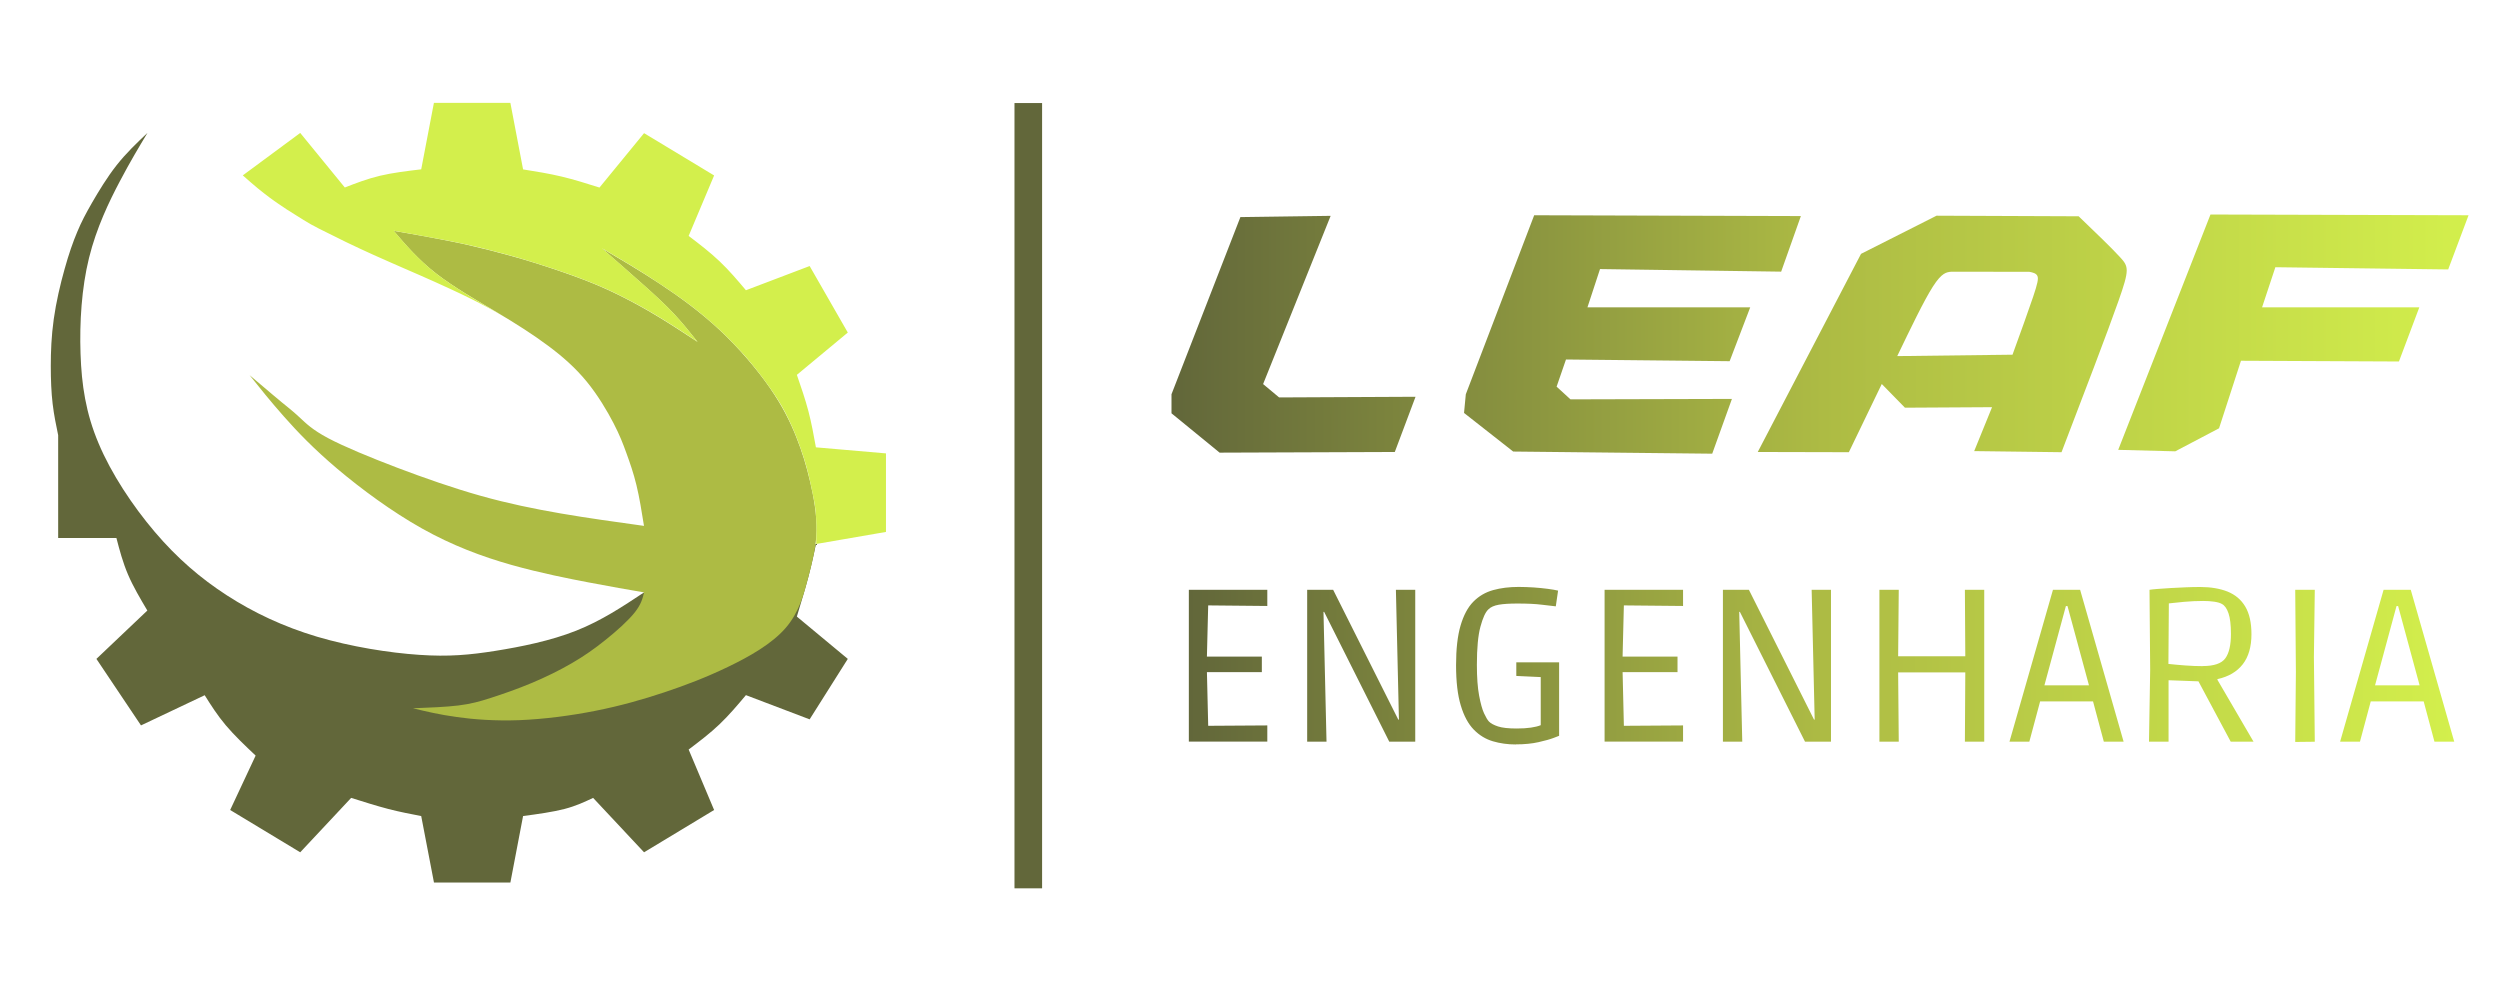 <?xml version="1.0" encoding="UTF-8"?>
<!DOCTYPE svg PUBLIC "-//W3C//DTD SVG 1.1//EN" "http://www.w3.org/Graphics/SVG/1.1/DTD/svg11.dtd">
<!-- Creator: CorelDRAW -->
<svg xmlns="http://www.w3.org/2000/svg" xml:space="preserve" width="33.867mm" height="13.547mm" version="1.1" style="shape-rendering:geometricPrecision; text-rendering:geometricPrecision; image-rendering:optimizeQuality; fill-rule:evenodd; clip-rule:evenodd"
viewBox="0 0 33.867 13.547"
 xmlns:xlink="http://www.w3.org/1999/xlink"
 xmlns:xodm="http://www.corel.com/coreldraw/odm/2003">
 <defs>
  <style type="text/css">
   <![CDATA[
    .fil0 {fill:#62673A}
    .fil3 {fill:#ADBB44}
    .fil4 {fill:#D3EF4C}
    .fil1 {fill:url(#id0)}
    .fil2 {fill:url(#id1);fill-rule:nonzero}
   ]]>
  </style>
  <linearGradient id="id0" gradientUnits="userSpaceOnUse" x1="15.87" y1="4.527" x2="33.441" y2="4.527">
   <stop offset="0" style="stop-opacity:1; stop-color:#62673A"/>
   <stop offset="0.502" style="stop-opacity:1; stop-color:#ADBB44"/>
   <stop offset="1" style="stop-opacity:1; stop-color:#D3EF4C"/>
  </linearGradient>
  <linearGradient id="id1" gradientUnits="userSpaceOnUse" xlink:href="#id0" x1="16.105" y1="9.019" x2="33.246" y2="9.019">
  </linearGradient>
 </defs>
 <g id="Camada_x0020_1">
  <path class="fil0" d="M1.996 1.802c-0.144,0.136 -0.288,0.273 -0.417,0.437 -0.129,0.164 -0.244,0.355 -0.331,0.505 -0.086,0.15 -0.144,0.259 -0.201,0.396 -0.058,0.137 -0.115,0.3 -0.172,0.505 -0.058,0.205 -0.115,0.45 -0.147,0.679 -0.032,0.229 -0.04,0.441 -0.04,0.632 0,0.191 0.007,0.361 0.025,0.514 0.018,0.153 0.047,0.29 0.075,0.426 0,0.464 0,0.928 0,1.392 0.263,0 0.526,0 0.789,0 0.043,0.166 0.087,0.331 0.157,0.495 0.07,0.164 0.166,0.326 0.262,0.488 -0.23,0.218 -0.46,0.437 -0.69,0.655 0.201,0.3 0.403,0.601 0.604,0.901 0.287,-0.137 0.575,-0.273 0.863,-0.409 0.086,0.137 0.172,0.273 0.287,0.409 0.115,0.136 0.259,0.273 0.403,0.409 -0.115,0.246 -0.23,0.491 -0.345,0.737 0.316,0.191 0.632,0.382 0.949,0.573 0.23,-0.246 0.46,-0.491 0.69,-0.737 0.172,0.054 0.345,0.109 0.503,0.15 0.158,0.041 0.302,0.068 0.446,0.096 0.058,0.3 0.115,0.601 0.173,0.901 0.345,0 0.69,0 1.035,0 0.058,-0.3 0.115,-0.601 0.172,-0.901 0.201,-0.027 0.403,-0.055 0.561,-0.096 0.158,-0.041 0.273,-0.096 0.388,-0.15 0.23,0.246 0.46,0.491 0.69,0.737 0.316,-0.191 0.632,-0.382 0.949,-0.573 -0.115,-0.273 -0.23,-0.546 -0.345,-0.819 0.144,-0.109 0.288,-0.218 0.417,-0.341 0.129,-0.123 0.244,-0.259 0.359,-0.396 0.287,0.109 0.575,0.218 0.863,0.328 0.172,-0.273 0.345,-0.546 0.517,-0.819 -0.23,-0.191 -0.46,-0.382 -0.69,-0.573 0.057,-0.191 0.115,-0.382 0.158,-0.546 0.043,-0.164 0.072,-0.3 0.101,-0.437 -0.776,0.218 -1.553,0.437 -2.329,0.655 -0.288,0.191 -0.575,0.382 -0.92,0.519 -0.345,0.137 -0.748,0.218 -1.093,0.273 -0.345,0.055 -0.633,0.082 -1.035,0.054 -0.403,-0.027 -0.92,-0.109 -1.38,-0.245 -0.46,-0.137 -0.863,-0.328 -1.222,-0.56 -0.359,-0.232 -0.676,-0.505 -0.978,-0.86 -0.302,-0.355 -0.59,-0.791 -0.762,-1.201 -0.173,-0.409 -0.23,-0.792 -0.244,-1.215 -0.014,-0.423 0.014,-0.887 0.115,-1.296 0.101,-0.409 0.273,-0.764 0.417,-1.037 0.144,-0.273 0.259,-0.464 0.374,-0.655z"/>
  <path class="fil1" d="M26.236 2.922c0.641,0.003 1.282,0.005 1.923,0.008 0.223,0.214 0.446,0.428 0.562,0.555 0.117,0.127 0.128,0.166 -0.022,0.591 -0.15,0.426 -0.461,1.238 -0.772,2.05 -0.394,-0.005 -0.788,-0.01 -1.183,-0.015 0.081,-0.198 0.162,-0.397 0.242,-0.595 -0.393,0.002 -0.787,0.005 -1.18,0.007 -0.104,-0.107 -0.209,-0.214 -0.314,-0.321 -0.148,0.308 -0.297,0.616 -0.446,0.924 -0.411,-0.001 -0.822,-0.002 -1.234,-0.003 0.466,-0.895 0.932,-1.789 1.399,-2.684 0.341,-0.172 0.682,-0.345 1.023,-0.517zm-0.535 1.903c0.181,-0.376 0.361,-0.751 0.483,-0.942 0.122,-0.191 0.186,-0.196 0.25,-0.202 0.352,0.001 0.704,0.001 1.056,0.001 0.047,0.009 0.093,0.019 0.11,0.056 0.017,0.037 0.003,0.102 -0.058,0.284 -0.061,0.182 -0.17,0.483 -0.279,0.783 -0.521,0.006 -1.042,0.013 -1.562,0.019zm4.244 -1.919c1.165,0.003 2.331,0.007 3.496,0.01 -0.092,0.245 -0.184,0.489 -0.276,0.734 -0.78,-0.01 -1.561,-0.02 -2.341,-0.03 -0.06,0.181 -0.12,0.362 -0.18,0.543 0.71,0 1.42,0 2.13,0 -0.092,0.245 -0.184,0.489 -0.276,0.734 -0.713,-0.003 -1.427,-0.007 -2.14,-0.01 -0.099,0.305 -0.198,0.61 -0.297,0.915 -0.198,0.104 -0.396,0.208 -0.593,0.312 -0.258,-0.007 -0.516,-0.013 -0.773,-0.02 0.417,-1.063 0.834,-2.126 1.25,-3.188zm-9.16 0.01c1.204,0.004 2.407,0.008 3.611,0.011 -0.089,0.251 -0.178,0.502 -0.267,0.753 -0.818,-0.011 -1.636,-0.023 -2.454,-0.035 -0.057,0.172 -0.113,0.345 -0.17,0.518 0.735,0 1.47,0 2.205,0 -0.093,0.243 -0.186,0.487 -0.279,0.73 -0.739,-0.008 -1.478,-0.015 -2.217,-0.023 -0.042,0.123 -0.085,0.245 -0.127,0.368 0.063,0.058 0.125,0.115 0.188,0.172 0.729,-0.002 1.458,-0.004 2.187,-0.006 -0.089,0.247 -0.178,0.495 -0.267,0.742 -0.899,-0.01 -1.797,-0.019 -2.696,-0.029 -0.222,-0.174 -0.444,-0.349 -0.666,-0.523 0.008,-0.084 0.016,-0.169 0.024,-0.253 0.309,-0.809 0.618,-1.618 0.927,-2.427zm-3.982 0.025c0.408,-0.006 0.815,-0.011 1.223,-0.017 -0.305,0.76 -0.61,1.519 -0.915,2.279 0.072,0.06 0.145,0.12 0.217,0.181 0.616,-0.003 1.232,-0.006 1.848,-0.009 -0.094,0.249 -0.187,0.499 -0.281,0.748 -0.791,0.003 -1.582,0.006 -2.373,0.009 -0.217,-0.178 -0.435,-0.355 -0.652,-0.533 0,-0.086 0,-0.172 0,-0.258 0.311,-0.8 0.622,-1.599 0.933,-2.399z"/>
  <path class="fil2" d="M16.105 10.047l0 -2.057 1.063 0 0 0.219 -0.92 -0.009 0.122 -0.113 -0.022 0.882 -0.115 -0.074 0.861 0 0 0.21 -0.861 0 0.115 -0.086 0.022 0.927 -0.122 -0.113 0.92 -0.006 0 0.219 -1.063 0zm1.603 0l0 -2.057 0.352 0 0.882 1.758 0.009 0 -0.041 -1.758 0.262 0 0 2.057 -0.352 0 -0.882 -1.758 -0.009 0 0.041 1.758 -0.262 0zm2.825 0.038c-0.108,0 -0.211,-0.014 -0.309,-0.043 -0.098,-0.029 -0.184,-0.081 -0.259,-0.158 -0.075,-0.077 -0.134,-0.186 -0.176,-0.327 -0.043,-0.141 -0.064,-0.323 -0.064,-0.546 0,-0.219 0.02,-0.398 0.061,-0.537 0.041,-0.139 0.098,-0.247 0.173,-0.323 0.075,-0.076 0.164,-0.128 0.268,-0.157 0.104,-0.029 0.219,-0.043 0.346,-0.043 0.067,0 0.134,0.003 0.203,0.007 0.069,0.005 0.133,0.011 0.192,0.019 0.059,0.008 0.106,0.016 0.139,0.024l-0.031 0.213c-0.04,-0.004 -0.102,-0.011 -0.189,-0.022 -0.086,-0.011 -0.197,-0.016 -0.332,-0.016 -0.104,0 -0.188,0.005 -0.251,0.016 -0.063,0.011 -0.111,0.032 -0.142,0.064 -0.04,0.037 -0.075,0.116 -0.107,0.234 -0.032,0.118 -0.048,0.29 -0.048,0.515 0,0.172 0.01,0.311 0.03,0.417 0.02,0.107 0.042,0.187 0.067,0.241 0.025,0.054 0.047,0.091 0.066,0.111 0.025,0.026 0.066,0.048 0.123,0.067 0.057,0.019 0.142,0.028 0.254,0.028 0.073,0 0.137,-0.004 0.192,-0.012 0.055,-0.008 0.099,-0.019 0.133,-0.033l0 -0.764 0.118 0.118 -0.449 -0.021 0 -0.184 0.58 0 0 0.995c0,0 -0.025,0.009 -0.073,0.028 -0.049,0.019 -0.117,0.038 -0.206,0.058 -0.088,0.02 -0.191,0.03 -0.307,0.03zm1.204 -0.038l0 -2.057 1.063 0 0 0.219 -0.92 -0.009 0.121 -0.113 -0.022 0.882 -0.115 -0.074 0.861 0 0 0.21 -0.861 0 0.115 -0.086 0.022 0.927 -0.121 -0.113 0.92 -0.006 0 0.219 -1.063 0zm1.603 0l0 -2.057 0.352 0 0.882 1.758 0.009 0 -0.041 -1.758 0.262 0 0 2.057 -0.352 0 -0.882 -1.758 -0.009 0 0.041 1.758 -0.262 0zm2.12 0l0 -2.057 0.262 0 -0.009 0.983 -0.118 -0.083 1.147 0 -0.118 0.083 -0.006 -0.983 0.262 0 0 2.057 -0.262 0 0.006 -1.021 0.118 0.083 -1.147 0 0.118 -0.083 0.009 1.021 -0.262 0zm1.762 0l0.589 -2.057 0.368 0 0.589 2.057 -0.268 0 -0.165 -0.616 0.131 0.071 -0.935 0 0.125 -0.071 -0.165 0.616 -0.268 0zm0.44 -0.648l-0.087 -0.115 0.842 0 -0.087 0.115 -0.352 -1.299 0.147 0.11 -0.256 0 0.147 -0.11 -0.352 1.299zm1.45 0.648l0.016 -0.974 -0.009 -1.083c0.023,-0.004 0.06,-0.008 0.112,-0.012 0.052,-0.004 0.111,-0.008 0.178,-0.012 0.067,-0.004 0.135,-0.007 0.204,-0.01 0.07,-0.003 0.135,-0.004 0.195,-0.004 0.141,0 0.264,0.021 0.368,0.062 0.104,0.042 0.184,0.109 0.24,0.203 0.056,0.094 0.084,0.218 0.084,0.374 0,0.172 -0.04,0.308 -0.118,0.408 -0.079,0.101 -0.193,0.168 -0.343,0.201l0 0.009 0.489 0.838 -0.309 0 -0.437 -0.817 -0.405 -0.015 0 0.832 -0.265 0zm0.727 -1.024c0.154,0 0.256,-0.035 0.307,-0.105 0.051,-0.07 0.076,-0.18 0.076,-0.33 0,-0.122 -0.011,-0.216 -0.033,-0.28 -0.022,-0.064 -0.051,-0.106 -0.089,-0.126 -0.023,-0.014 -0.058,-0.024 -0.104,-0.031 -0.047,-0.007 -0.097,-0.01 -0.151,-0.01 -0.085,0 -0.172,0.004 -0.26,0.012 -0.088,0.008 -0.156,0.015 -0.204,0.021l-0.006 0.82c0.073,0.008 0.15,0.015 0.232,0.021 0.082,0.006 0.16,0.009 0.232,0.009zm1.254 1.027l0.009 -0.944 -0.009 -1.116 0.265 0 -0.012 0.909 0.012 1.149 -0.265 0.003zm0.608 -0.003l0.589 -2.057 0.368 0 0.589 2.057 -0.268 0 -0.165 -0.616 0.131 0.071 -0.935 0 0.125 -0.071 -0.165 0.616 -0.268 0zm0.44 -0.648l-0.087 -0.115 0.842 0 -0.087 0.115 -0.352 -1.299 0.147 0.11 -0.256 0 0.147 -0.11 -0.352 1.299z"/>
  <rect class="fil0" x="13.743" y="1.396" width="0.374" height="10.638"/>
  <path class="fil3" d="M5.331 3.125c0.167,0.196 0.335,0.392 0.575,0.579 0.24,0.187 0.553,0.365 0.822,0.525 0.269,0.16 0.493,0.303 0.693,0.452 0.2,0.148 0.374,0.302 0.526,0.487 0.151,0.184 0.279,0.4 0.364,0.564 0.085,0.164 0.128,0.277 0.174,0.404 0.046,0.127 0.097,0.27 0.137,0.437 0.041,0.167 0.071,0.359 0.102,0.551 -0.38,-0.053 -0.76,-0.105 -1.125,-0.168 -0.365,-0.063 -0.716,-0.135 -1.086,-0.239 -0.371,-0.104 -0.762,-0.241 -1.132,-0.381 -0.37,-0.141 -0.721,-0.286 -0.937,-0.401 -0.216,-0.115 -0.299,-0.201 -0.374,-0.27 -0.074,-0.07 -0.141,-0.124 -0.181,-0.157 -0.04,-0.033 -0.054,-0.043 -0.067,-0.054 -0.013,-0.011 -0.025,-0.021 -0.045,-0.038 -0.021,-0.018 -0.051,-0.042 -0.083,-0.069 -0.032,-0.027 -0.066,-0.057 -0.119,-0.101 -0.052,-0.045 -0.123,-0.104 -0.194,-0.164 0.14,0.176 0.281,0.352 0.463,0.558 0.182,0.206 0.406,0.441 0.727,0.712 0.321,0.271 0.738,0.579 1.147,0.808 0.409,0.229 0.809,0.379 1.208,0.492 0.4,0.113 0.799,0.19 1.038,0.236 0.239,0.045 0.317,0.059 0.417,0.077 0.1,0.018 0.222,0.039 0.344,0.06 -0.019,0.081 -0.039,0.161 -0.126,0.271 -0.087,0.11 -0.243,0.25 -0.393,0.37 -0.149,0.12 -0.292,0.221 -0.458,0.317 -0.166,0.097 -0.354,0.189 -0.547,0.27 -0.193,0.081 -0.39,0.149 -0.548,0.2 -0.157,0.051 -0.275,0.083 -0.444,0.104 -0.17,0.021 -0.392,0.029 -0.615,0.038 0.178,0.043 0.355,0.085 0.589,0.118 0.233,0.033 0.521,0.055 0.85,0.043 0.329,-0.013 0.697,-0.06 1.034,-0.127 0.337,-0.067 0.641,-0.153 0.932,-0.25 0.291,-0.097 0.57,-0.204 0.861,-0.344 0.292,-0.14 0.596,-0.313 0.781,-0.526 0.185,-0.212 0.25,-0.464 0.308,-0.687 0.058,-0.223 0.108,-0.417 0.113,-0.631 0.004,-0.215 -0.037,-0.45 -0.087,-0.664 -0.05,-0.214 -0.108,-0.406 -0.189,-0.609 -0.081,-0.203 -0.185,-0.415 -0.357,-0.664 -0.173,-0.249 -0.414,-0.535 -0.677,-0.781 -0.263,-0.246 -0.546,-0.452 -0.816,-0.63 -0.27,-0.178 -0.526,-0.328 -0.782,-0.478 0.196,0.171 0.393,0.342 0.558,0.49 0.165,0.147 0.3,0.271 0.418,0.397 0.118,0.126 0.219,0.253 0.32,0.38 -0.181,-0.119 -0.362,-0.238 -0.536,-0.343 -0.173,-0.105 -0.339,-0.196 -0.499,-0.276 -0.16,-0.08 -0.315,-0.15 -0.511,-0.225 -0.196,-0.075 -0.433,-0.156 -0.654,-0.225 -0.221,-0.069 -0.427,-0.125 -0.615,-0.173 -0.188,-0.048 -0.359,-0.088 -0.573,-0.13 -0.214,-0.043 -0.472,-0.088 -0.729,-0.133z"/>
  <path class="fil4" d="M11.053 7.37c0.316,-0.055 0.633,-0.109 0.949,-0.164 0,-0.355 0,-0.71 0,-1.064 -0.316,-0.027 -0.633,-0.055 -0.949,-0.082 -0.03,-0.164 -0.059,-0.328 -0.102,-0.491 -0.043,-0.164 -0.1,-0.328 -0.156,-0.491 0.23,-0.191 0.46,-0.382 0.69,-0.573 -0.172,-0.3 -0.345,-0.601 -0.517,-0.901 -0.288,0.109 -0.575,0.218 -0.863,0.328 -0.114,-0.135 -0.228,-0.27 -0.357,-0.392 -0.129,-0.123 -0.274,-0.234 -0.419,-0.344 0.115,-0.273 0.23,-0.546 0.345,-0.819 -0.316,-0.191 -0.633,-0.382 -0.949,-0.573 -0.201,0.246 -0.403,0.491 -0.604,0.737 -0.17,-0.054 -0.341,-0.108 -0.513,-0.149 -0.172,-0.041 -0.347,-0.069 -0.522,-0.097 -0.058,-0.3 -0.115,-0.601 -0.172,-0.901 -0.345,0 -0.691,0 -1.036,0 -0.057,0.3 -0.115,0.6 -0.172,0.9 -0.193,0.023 -0.385,0.046 -0.558,0.087 -0.172,0.041 -0.325,0.1 -0.477,0.159 -0.201,-0.246 -0.403,-0.493 -0.604,-0.739 -0.259,0.192 -0.518,0.384 -0.778,0.575 0.07,0.062 0.141,0.124 0.204,0.176 0.064,0.052 0.12,0.095 0.164,0.128 0.044,0.033 0.076,0.055 0.11,0.078 0.034,0.023 0.069,0.048 0.111,0.075 0.042,0.027 0.09,0.057 0.146,0.092 0.056,0.035 0.119,0.076 0.187,0.114 0.067,0.038 0.139,0.073 0.222,0.114 0.083,0.041 0.178,0.088 0.254,0.126 0.076,0.037 0.135,0.065 0.192,0.091 0.057,0.026 0.114,0.052 0.181,0.083 0.068,0.031 0.148,0.066 0.223,0.099 0.075,0.033 0.144,0.064 0.21,0.092 0.066,0.029 0.127,0.056 0.193,0.084 0.065,0.029 0.135,0.059 0.203,0.09 0.068,0.031 0.136,0.061 0.193,0.088 0.057,0.026 0.104,0.049 0.148,0.069 0.043,0.021 0.082,0.04 0.113,0.055 0.03,0.015 0.052,0.026 0.077,0.038 0.024,0.012 0.051,0.026 0.078,0.04 0.026,0.014 0.052,0.027 0.076,0.04 0.024,0.013 0.046,0.025 0.069,0.037 0.022,0.012 0.045,0.025 0.063,0.035 0.018,0.01 0.032,0.018 0.043,0.024 0.011,0.006 0.018,0.01 0.028,0.016 0.011,0.006 0.025,0.014 0.039,0.022 -0.015,-0.009 -0.03,-0.018 -0.045,-0.027 -0.002,-0.001 -0.004,-0.003 -0.009,-0.005 -0.005,-0.003 -0.012,-0.007 -0.019,-0.011 -0.007,-0.004 -0.013,-0.008 -0.019,-0.011 -0.006,-0.004 -0.013,-0.008 -0.019,-0.011 -0.006,-0.004 -0.012,-0.007 -0.019,-0.011 -0.007,-0.004 -0.015,-0.009 -0.024,-0.014 -0.009,-0.005 -0.018,-0.011 -0.028,-0.017 -0.01,-0.006 -0.022,-0.013 -0.033,-0.02 -0.012,-0.007 -0.024,-0.014 -0.034,-0.02 -0.01,-0.006 -0.019,-0.012 -0.035,-0.021 -0.015,-0.009 -0.037,-0.022 -0.059,-0.035 -0.021,-0.013 -0.043,-0.025 -0.062,-0.037 -0.019,-0.012 -0.037,-0.023 -0.061,-0.038 -0.024,-0.015 -0.054,-0.034 -0.08,-0.05 -0.026,-0.016 -0.047,-0.03 -0.066,-0.042 -0.018,-0.012 -0.033,-0.021 -0.049,-0.032 -0.016,-0.011 -0.033,-0.022 -0.051,-0.034 -0.018,-0.012 -0.036,-0.025 -0.052,-0.036 -0.016,-0.011 -0.03,-0.021 -0.042,-0.029 -0.012,-0.009 -0.023,-0.016 -0.036,-0.026 -0.013,-0.009 -0.028,-0.021 -0.046,-0.035 -0.018,-0.013 -0.037,-0.029 -0.055,-0.043 -0.018,-0.014 -0.032,-0.026 -0.047,-0.039 -0.015,-0.012 -0.029,-0.025 -0.047,-0.041 -0.018,-0.016 -0.039,-0.035 -0.059,-0.054 -0.02,-0.019 -0.039,-0.037 -0.057,-0.055 -0.018,-0.018 -0.035,-0.035 -0.052,-0.052 -0.017,-0.017 -0.033,-0.034 -0.052,-0.054 -0.019,-0.02 -0.04,-0.044 -0.062,-0.068 -0.021,-0.024 -0.043,-0.048 -0.056,-0.063 -0.013,-0.015 -0.019,-0.022 -0.026,-0.03 -0.007,-0.008 -0.016,-0.018 -0.026,-0.031 -0.01,-0.012 -0.022,-0.026 -0.032,-0.037 -0.009,-0.011 -0.016,-0.019 -0.023,-0.027 0.031,0.005 0.062,0.011 0.094,0.017 0.032,0.006 0.065,0.011 0.108,0.019 0.042,0.007 0.093,0.017 0.138,0.025 0.045,0.008 0.084,0.015 0.121,0.022 0.037,0.007 0.073,0.013 0.107,0.02 0.034,0.006 0.068,0.013 0.102,0.019 0.034,0.007 0.068,0.013 0.108,0.021 0.039,0.008 0.084,0.017 0.122,0.025 0.039,0.008 0.072,0.016 0.106,0.023 0.034,0.008 0.07,0.016 0.099,0.023 0.029,0.007 0.052,0.012 0.084,0.02 0.032,0.008 0.072,0.018 0.107,0.027 0.035,0.009 0.064,0.016 0.096,0.025 0.032,0.008 0.066,0.018 0.106,0.028 0.039,0.011 0.084,0.023 0.121,0.033 0.037,0.01 0.067,0.019 0.094,0.027 0.026,0.007 0.048,0.014 0.074,0.022 0.025,0.007 0.054,0.016 0.081,0.025 0.028,0.008 0.054,0.017 0.081,0.025 0.027,0.008 0.054,0.017 0.087,0.028 0.034,0.011 0.074,0.024 0.11,0.036 0.036,0.012 0.068,0.023 0.098,0.033 0.03,0.01 0.057,0.02 0.087,0.03 0.03,0.011 0.061,0.022 0.093,0.033 0.031,0.011 0.063,0.023 0.1,0.037 0.038,0.014 0.081,0.031 0.117,0.045 0.036,0.014 0.064,0.025 0.091,0.037 0.027,0.011 0.054,0.023 0.08,0.034 0.026,0.011 0.05,0.022 0.073,0.032 0.022,0.01 0.042,0.019 0.067,0.031 0.025,0.012 0.056,0.026 0.087,0.042 0.032,0.015 0.064,0.032 0.091,0.046 0.028,0.014 0.05,0.026 0.072,0.037 0.022,0.012 0.044,0.023 0.068,0.036 0.024,0.013 0.05,0.027 0.074,0.04 0.023,0.013 0.044,0.024 0.064,0.036 0.021,0.012 0.041,0.024 0.064,0.037 0.022,0.013 0.046,0.027 0.073,0.043 0.026,0.016 0.054,0.033 0.081,0.049 0.026,0.016 0.05,0.031 0.073,0.045 0.023,0.015 0.046,0.029 0.073,0.046 0.027,0.017 0.059,0.038 0.085,0.055 0.026,0.017 0.046,0.03 0.068,0.044 0.022,0.014 0.045,0.029 0.065,0.043 0.021,0.013 0.038,0.025 0.054,0.036 0.016,0.011 0.031,0.02 0.042,0.028 0.011,0.007 0.02,0.013 0.029,0.019 -0.013,-0.017 -0.027,-0.034 -0.041,-0.051 -0.014,-0.018 -0.029,-0.035 -0.042,-0.052 -0.013,-0.016 -0.025,-0.031 -0.038,-0.047 -0.013,-0.017 -0.029,-0.035 -0.044,-0.054 -0.015,-0.018 -0.031,-0.037 -0.044,-0.052 -0.013,-0.015 -0.024,-0.028 -0.034,-0.039 -0.01,-0.011 -0.019,-0.021 -0.03,-0.034 -0.011,-0.013 -0.025,-0.028 -0.04,-0.043 -0.014,-0.015 -0.029,-0.031 -0.043,-0.046 -0.014,-0.015 -0.027,-0.028 -0.042,-0.043 -0.015,-0.015 -0.033,-0.033 -0.049,-0.048 -0.015,-0.015 -0.028,-0.028 -0.043,-0.042 -0.015,-0.015 -0.033,-0.031 -0.048,-0.045 -0.015,-0.014 -0.027,-0.025 -0.041,-0.038 -0.014,-0.013 -0.03,-0.027 -0.041,-0.038 -0.012,-0.011 -0.02,-0.018 -0.032,-0.029 -0.012,-0.011 -0.029,-0.026 -0.046,-0.041 -0.018,-0.016 -0.037,-0.033 -0.053,-0.047 -0.016,-0.015 -0.03,-0.026 -0.043,-0.038 -0.013,-0.012 -0.027,-0.024 -0.043,-0.038 -0.016,-0.014 -0.035,-0.031 -0.049,-0.043 -0.014,-0.013 -0.024,-0.021 -0.035,-0.031 -0.011,-0.01 -0.024,-0.021 -0.035,-0.031 -0.011,-0.01 -0.02,-0.018 -0.037,-0.033 -0.017,-0.015 -0.043,-0.037 -0.064,-0.056 -0.021,-0.018 -0.038,-0.033 -0.055,-0.048 -0.017,-0.015 -0.034,-0.03 -0.054,-0.047 -0.02,-0.018 -0.044,-0.038 -0.061,-0.053 -0.017,-0.015 -0.026,-0.023 -0.036,-0.032 -0.01,-0.009 -0.019,-0.017 -0.029,-0.026 0.013,0.007 0.025,0.015 0.038,0.022 0.024,0.014 0.047,0.028 0.075,0.044 0.029,0.017 0.062,0.037 0.091,0.054 0.029,0.017 0.053,0.031 0.074,0.044 0.02,0.012 0.037,0.022 0.057,0.034 0.021,0.012 0.045,0.027 0.067,0.04 0.022,0.013 0.041,0.025 0.099,0.061 0.058,0.036 0.154,0.097 0.248,0.159 0.095,0.062 0.188,0.126 0.268,0.182 0.08,0.056 0.145,0.105 0.209,0.154 0.064,0.049 0.126,0.099 0.185,0.15 0.06,0.051 0.117,0.102 0.172,0.152 0.054,0.051 0.106,0.101 0.158,0.154 0.052,0.053 0.104,0.109 0.147,0.155 0.042,0.046 0.074,0.083 0.114,0.131 0.04,0.048 0.087,0.106 0.138,0.172 0.051,0.066 0.104,0.14 0.145,0.198 0.041,0.058 0.069,0.102 0.099,0.15 0.03,0.048 0.062,0.101 0.095,0.164 0.033,0.063 0.067,0.135 0.097,0.202 0.029,0.067 0.055,0.128 0.08,0.197 0.026,0.069 0.052,0.144 0.071,0.203 0.019,0.059 0.031,0.1 0.046,0.155 0.015,0.054 0.032,0.122 0.049,0.202 0.018,0.08 0.036,0.174 0.048,0.233 0.011,0.059 0.015,0.083 0.02,0.134 0.005,0.05 0.011,0.127 0.013,0.203 0.001,0.076 -0.002,0.152 -0.003,0.195 -0.001,0.043 -0.001,0.052 0,0.062z"/>
 </g>
</svg>

